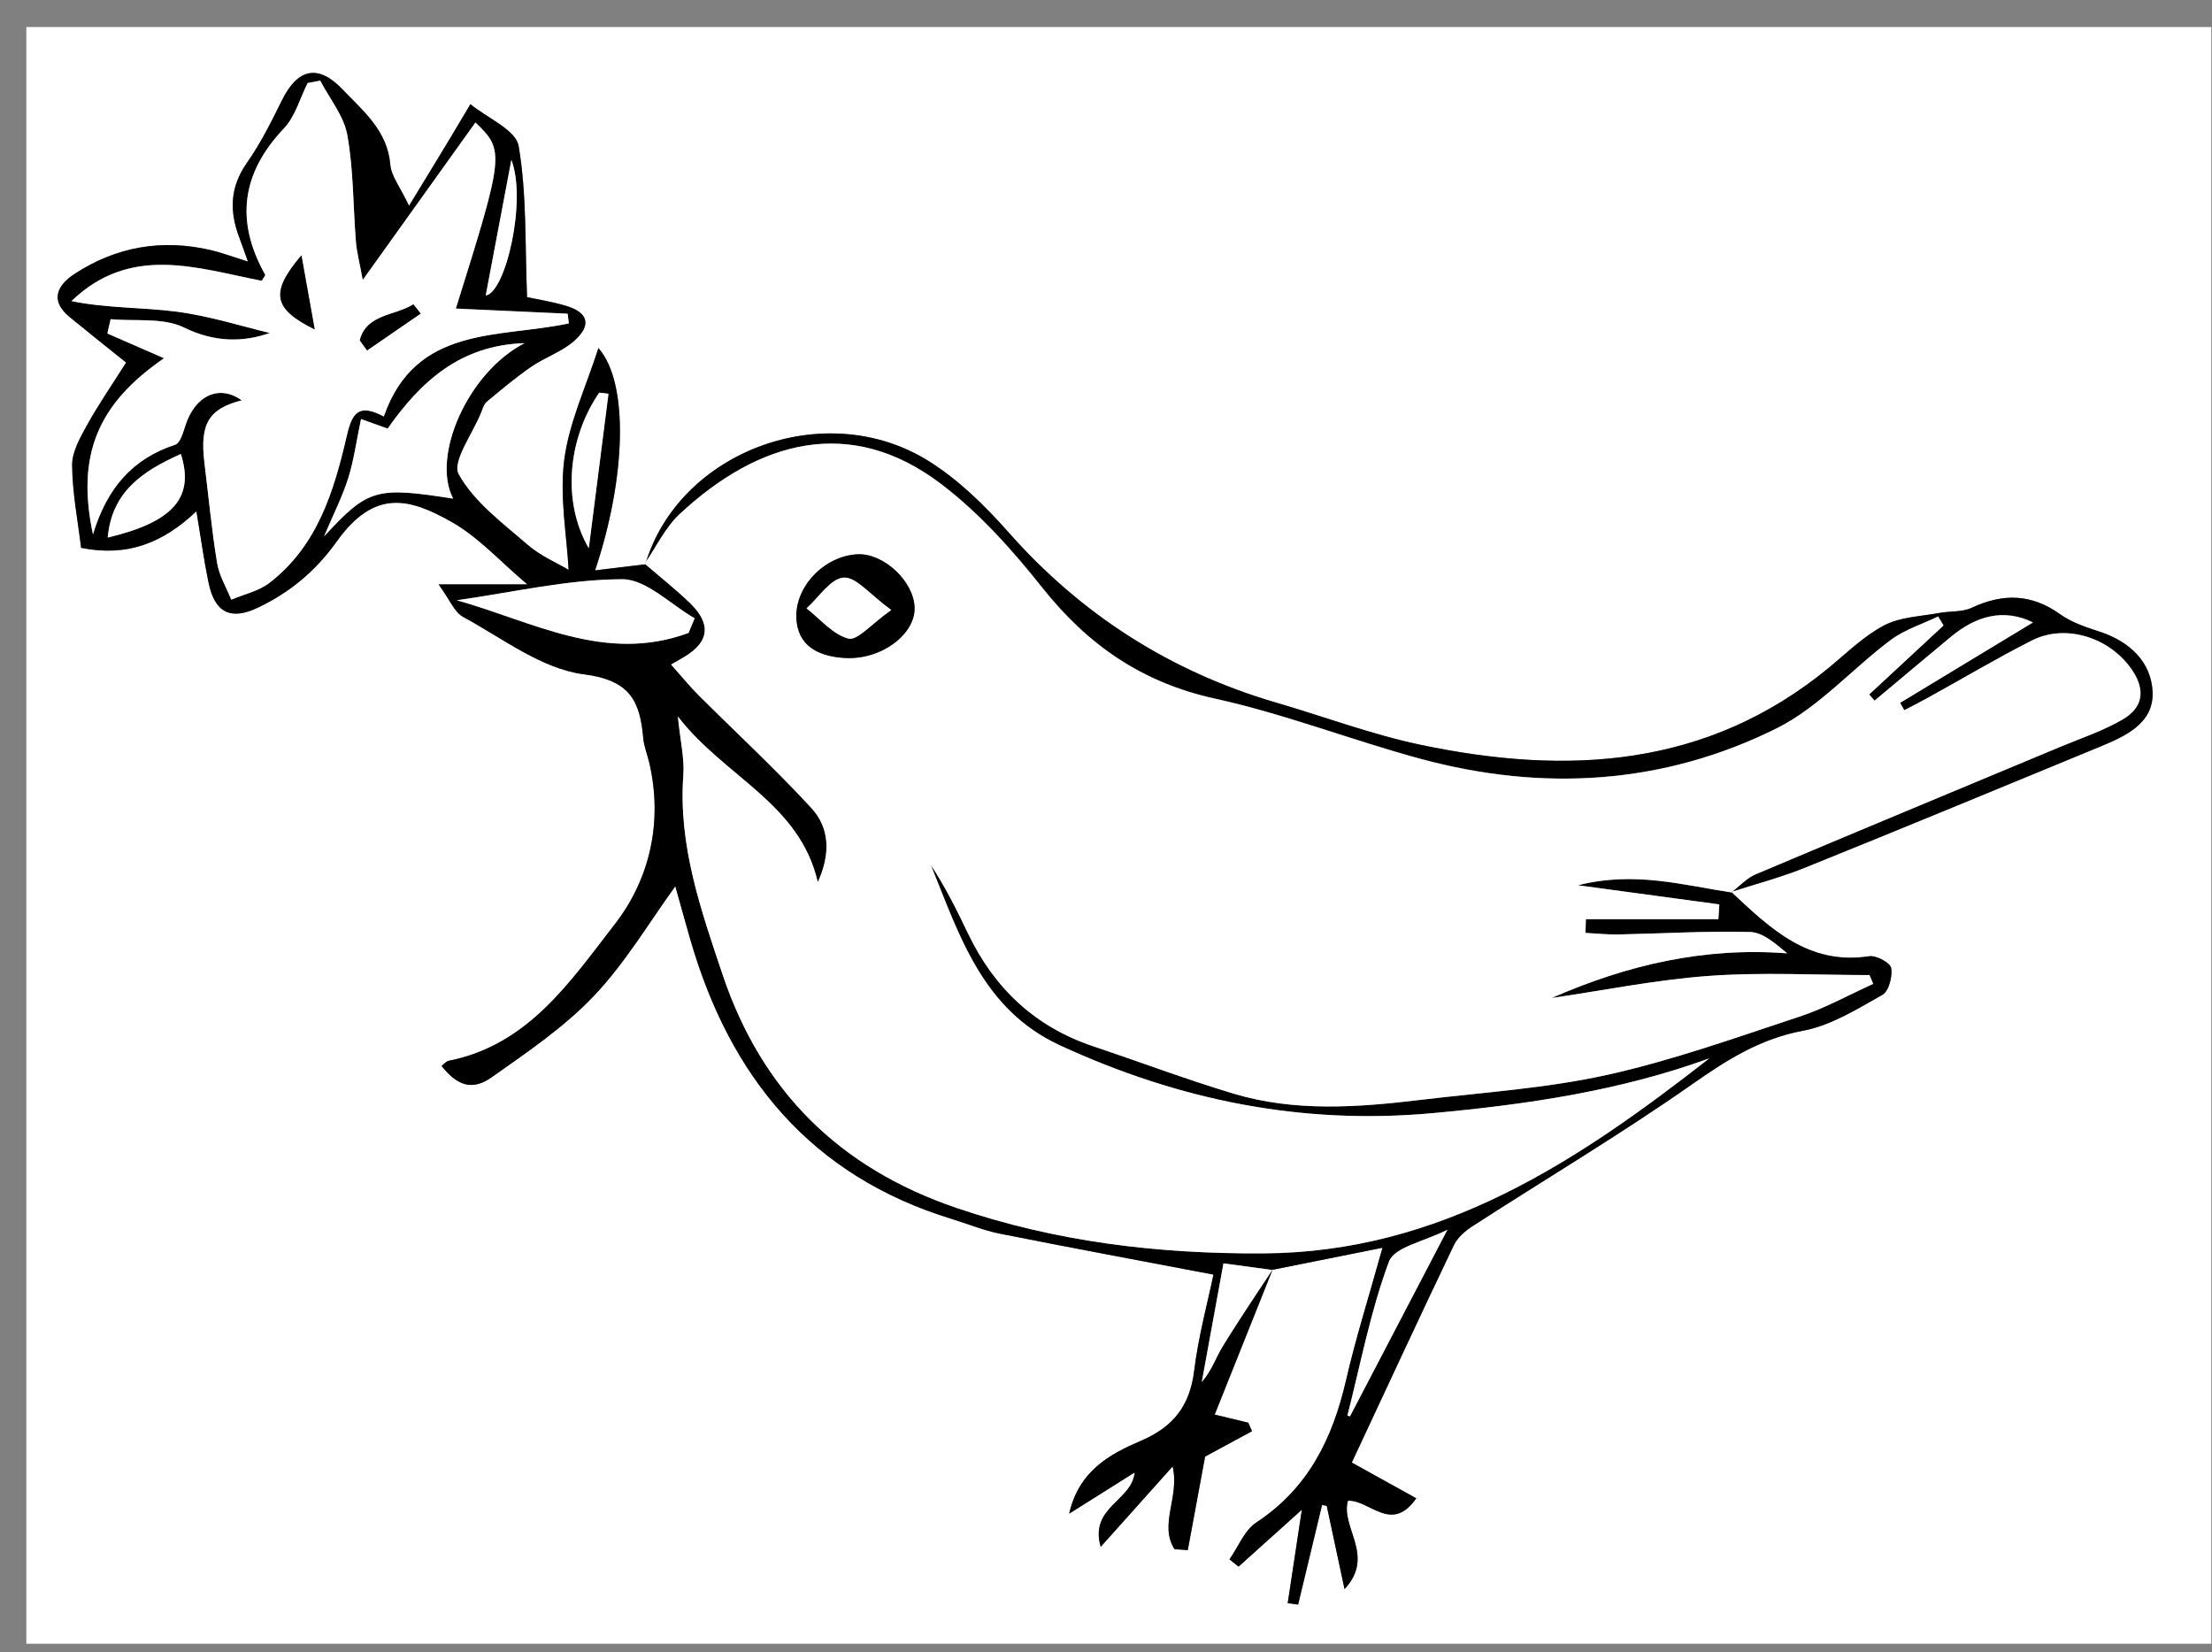 <?xml version="1.0" encoding="UTF-8"?><svg id="Layer_1" xmlns="http://www.w3.org/2000/svg" width="350.28" height="261.62" viewBox="0 0 350.28 261.62"><rect x="0" y="0" width="350.28" height="261.62" fill="#808080" stroke="none"/><defs><style>.cls-1{fill:#fff;}</style></defs><path class="cls-1" d="M350.17,260.28H4.17c0-85.33,0-170.67,0-256,115.33,0,230.67,0,346,0,0,85.33,0,170.67,0,256Zm-148.74-59.2c5.52-1.11,11.05-2.21,17.5-3.5-2.19,7.88-4.25,14.37-5.77,20.98-2.12,9.23-5.98,17.11-14.21,22.52-1.88,1.24-2.85,3.85-4.25,5.84l1.44,1.15,10.02-9.01c-.81,5.31-1.53,10.06-2.24,14.8l1.65,.22c1.26-5.26,2.53-10.52,3.79-15.77l.74,.13c.88,4.1,1.75,8.21,2.82,13.19,4.94-5.28-.67-9.75,.54-14,3.49-.13,6.88,5.27,10.82-.38-3.49-1.94-6.76-3.75-10.21-5.66,5.43-11.61,10.73-23.06,16.17-34.44,.58-1.22,1.83-2.27,3.01-3.03,11.56-7.47,23.41-14.53,34.68-22.41,5.52-3.87,10.79-7.23,17.61-8.5,4.4-.82,8.53-3.43,12.54-5.67,1.02-.57,1.64-2.92,1.4-4.27-.15-.83-2.37-2.02-3.48-1.85-9.63,1.47-15.69-4.42-21.85-10.19,3.89-1.26,7.88-2.3,11.67-3.83,15.56-6.28,31.07-12.7,46.59-19.1,4.08-1.68,8.67-3.69,8.47-8.69-.18-4.72-3.58-8.01-8.33-9.56-2.18-.71-4.48-1.47-6.31-2.78-4.56-3.26-9.07-3.33-14.01-1.02-1.51,.71-3.43,.49-5.14,.82-2.93,.55-6.14,.63-8.69,1.95-3.19,1.66-5.88,4.33-8.71,6.66-19.33,15.94-41.53,17.13-64.71,12.27-7.79-1.64-15.32-4.48-22.98-6.71q-25.08-7.29-42.36-27.02c-3.71-4.19-7.89-8.28-12.6-11.22-16.36-10.21-39.5-1.57-44.84,16.35-2.6,.31-5.2,.63-7.96,.96,4.95-14.75,5.36-29.74,.53-35.2-1.96,6.13-4.64,11.77-5.41,17.67-.76,5.86,.4,11.97,.69,17.44-1.75-1.04-4.44-2.16-6.52-3.98-3.95-3.43-8.47-6.76-10.9-11.15-1.1-1.99,2.21-6.43,3.54-9.75,.25-.61,.45-1.36,.92-1.75,2.29-1.91,4.59-3.84,7.04-5.53,2.16-1.49,4.81-2.35,6.75-4.05,2.89-2.54,2.3-4.57-1.37-5.63-2.37-.68-4.83-1.07-6.04-1.33-.34-8.31-.03-16.26-1.33-23.92-.44-2.57-4.98-4.45-7.64-6.64-1.18,1.98-2.35,3.98-3.55,5.95-1.85,3.07-3.72,6.12-6.17,10.14-1.41-2.98-2.82-4.69-2.97-6.52-.46-5.39-4.29-8.48-7.55-11.9-3.88-4.08-7.13-3.31-9.6,1.7-1.68,3.4-3.39,6.84-5.56,9.93-2.7,3.84-2.77,7.67-1.2,11.81,.41,1.09,.79,2.19,1.37,3.81-2.45-.76-4.15-1.41-5.92-1.82-7.68-1.79-14.92-.54-21.5,3.75-2.67,1.74-4.08,4.16-.83,6.84,2.76,2.27,5.56,4.49,8.96,7.22-2.27,3.59-4.39,6.66-6.19,9.91-1.09,1.98-2.38,4.24-2.36,6.36,.05,4.39,.91,8.77,1.42,13.07,7.38,1.48,13-.81,18.26-5.79,.7,4.15,1.18,7.75,1.92,11.29,1,4.84,3.57,6.03,7.93,3.92,5.01-2.42,9.02-5.73,12.35-10.4,6.02-8.44,11.56-6.88,18.2-3.13,4.28,2.42,7.74,6.3,12.01,9.9h-14.06c1.76,2.41,2.49,4.39,3.89,5.15,6.24,3.38,12.44,8.23,19.1,9.08,7.37,.94,8.9,4.26,9.42,10.12,.12,1.31,.65,2.58,.95,3.88,2.19,9.37,.07,18.46-5.44,25.56-6.98,8.98-13.67,19.15-26.3,21.64-.42,.08-.77,.54-1.15,.82,2.47,3.1,4.82,3.98,7.91,1.81,5.65-3.98,11.51-7.94,16.22-12.91,5-5.27,8.78-11.71,12.89-17.35,.67,2.4,1.5,5.44,2.38,8.46,6.29,21.76,19.13,37.41,41.39,44.22,2.54,.78,5.03,1.81,7.62,2.33,11.16,2.22,22.34,4.3,33.82,6.48-.93,4.51-2.39,9.81-3.05,15.22-.68,5.55-3.29,8.9-8.42,11.09-4.93,2.11-9.82,4.74-11.38,11.55,3.81-2.4,7.06-4.43,10.38-6.53-.42,4.51-7.21,5.47-5.38,11.78,4.13-4.61,7.65-8.55,11.39-12.73,1.15,4.84-2.2,9.21,.3,13.1l2.1,.15c.97-5.25,1.94-10.49,2.74-14.81,2.86-1.54,5.14-2.78,7.43-4.02l-.59-1.35c-1.69-.41-3.39-.82-5.32-1.28,3.14-7.87,6.17-15.44,9.19-23.01l-.11,.09Z"/><path d="M274.13,141.23c6.17,5.77,12.23,11.67,21.86,10.19,1.11-.17,3.33,1.02,3.48,1.85,.24,1.35-.38,3.7-1.4,4.27-4.01,2.25-8.14,4.85-12.54,5.67-6.82,1.27-12.09,4.63-17.61,8.5-11.27,7.89-23.11,14.94-34.68,22.41-1.18,.76-2.42,1.81-3.01,3.03-5.44,11.38-10.74,22.83-16.17,34.44,3.45,1.91,6.72,3.73,10.21,5.66-3.95,5.65-7.33,.25-10.82,.38-1.21,4.25,4.4,8.72-.54,14-1.06-4.99-1.94-9.09-2.82-13.19l-.74-.13c-1.26,5.26-2.53,10.52-3.79,15.77l-1.65-.22c.72-4.75,1.44-9.49,2.24-14.8l-10.02,9.01-1.44-1.15c1.39-1.98,2.36-4.6,4.25-5.84,8.23-5.41,12.08-13.3,14.21-22.52,1.52-6.61,3.58-13.1,5.77-20.98-6.45,1.29-11.98,2.4-17.51,3.51-2.52-.33-5.03-.68-7.67-1.04-1.24,6.77-2.34,12.77-3.43,18.78,1.54-1.76,2.2-3.83,3.3-5.62,2.53-4.14,5.27-8.15,7.93-12.22-3.02,7.57-6.05,15.14-9.19,23.01,1.93,.47,3.63,.87,5.32,1.28l.59,1.35c-2.29,1.24-4.58,2.47-7.43,4.02-.8,4.32-1.77,9.57-2.74,14.81l-2.1-.15c-2.51-3.89,.84-8.26-.3-13.1-3.74,4.18-7.26,8.12-11.39,12.73-1.83-6.31,4.96-7.26,5.38-11.78-3.33,2.09-6.57,4.13-10.38,6.53,1.56-6.81,6.45-9.44,11.38-11.55,5.13-2.19,7.74-5.54,8.42-11.09,.66-5.4,2.12-10.71,3.05-15.22-11.47-2.18-22.66-4.26-33.82-6.48-2.59-.52-5.08-1.55-7.62-2.33-22.27-6.82-35.1-22.46-41.39-44.22-.87-3.02-1.7-6.06-2.38-8.46-4.1,5.64-7.88,12.08-12.89,17.35-4.72,4.97-10.57,8.93-16.22,12.91-3.08,2.17-5.44,1.3-7.91-1.81,.38-.28,.73-.74,1.15-.82,12.63-2.49,19.32-12.66,26.3-21.64,5.52-7.11,7.63-16.19,5.44-25.56-.3-1.3-.84-2.57-.95-3.88-.52-5.86-2.05-9.18-9.42-10.12-6.66-.85-12.86-5.7-19.1-9.08-1.39-.76-2.13-2.74-3.89-5.15h14.06c-4.28-3.6-7.73-7.49-12.01-9.9-6.64-3.75-12.18-5.3-18.2,3.13-3.33,4.67-7.35,7.98-12.35,10.4-4.36,2.11-6.93,.93-7.93-3.92-.73-3.54-1.22-7.14-1.92-11.29-5.26,4.98-10.88,7.27-18.26,5.79-.52-4.3-1.38-8.68-1.42-13.07-.02-2.12,1.27-4.38,2.36-6.36,1.8-3.25,3.92-6.32,6.19-9.91-3.39-2.73-6.2-4.95-8.96-7.22-3.25-2.68-1.84-5.1,.83-6.84,6.58-4.29,13.82-5.54,21.5-3.75,1.76,.41,3.47,1.06,5.92,1.82-.58-1.62-.96-2.72-1.37-3.81-1.57-4.14-1.5-7.97,1.2-11.81,2.17-3.09,3.89-6.53,5.56-9.93,2.47-5.01,5.72-5.78,9.6-1.7,3.26,3.42,7.1,6.51,7.55,11.9,.15,1.82,1.56,3.54,2.97,6.52,2.45-4.02,4.32-7.07,6.17-10.14,1.19-1.98,2.36-3.97,3.55-5.95,2.67,2.19,7.21,4.07,7.64,6.64,1.3,7.67,.99,15.61,1.33,23.92,1.21,.26,3.67,.64,6.04,1.33,3.67,1.06,4.26,3.09,1.37,5.63-1.94,1.7-4.59,2.56-6.75,4.05-2.45,1.69-4.75,3.62-7.04,5.53-.47,.39-.67,1.14-.92,1.75-1.33,3.32-4.64,7.76-3.54,9.75,2.43,4.39,6.95,7.72,10.9,11.15,2.09,1.81,4.77,2.94,6.52,3.98-.29-5.47-1.45-11.58-.69-17.44,.77-5.89,3.45-11.54,5.41-17.67,4.83,5.45,4.41,20.44-.53,35.2,2.76-.33,5.36-.65,7.96-.96l-.1-.11c2.37,2.04,4.84,3.99,7.1,6.16,2.81,2.7,3.68,5.55-.16,8.19-.8,.55-1.68,1-2.75,1.63,1.89,2.11,3.03,3.52,4.3,4.8,5.99,5.98,12.22,11.73,17.94,17.95,2.84,3.09,3.06,7.2,.99,11.71-2.89-12.56-14.76-16.62-22.16-26.24,.4,4,1.06,6.67,.87,9.27-.82,11.13,2.78,21.36,6.21,31.59,6.18,18.42,18.46,30.63,37.02,36.95,15.82,5.39,31.89,7.29,48.56,7.21,28.15-.14,49.71-14.51,70.67-30.88-14.17,5.15-28.76,7.29-43.74,8.67-20.92,1.92-40.31-2.07-59.07-10.72-12.31-5.67-15.95-17.46-20.47-28.59,2.26,3.42,4.11,7.11,5.89,10.84,4.15,8.67,10.59,14.78,19.79,17.87,7.4,2.48,14.71,5.23,22.18,7.49,9.77,2.95,19.77,2.21,29.72,1.01,9.87-1.18,19.88-1.82,29.54-3.96,10.34-2.29,20.41-5.91,30.5-9.24,4.01-1.32,7.76-3.42,11.62-5.17l-.59-1.39c-8.46,0-16.96-.47-25.38,.13-8.36,.6-16.64,2.29-24.95,3.5,11.88-5.22,24.15-8.09,37.3-7.07-1.9-1.57-3.87-3.33-5.88-3.38-6.95-.18-13.91,.25-20.87,.39-1.73,.03-3.47-.16-5.2-.25,.02-.72,.04-1.45,.07-2.17h20.98c.05-.78,.1-1.56,.15-2.34-7.1-.96-14.2-1.92-22.39-3.03,8.91-2.27,16.58-.04,24.29,1.13l-.05-.06ZM60.77,65.95c5.06-14.55,18.34-12.38,29.31-14.76l-.19-1.53-17.71-.81c7.7-24.57,7.74-25,3.11-29.47-5.61,7.84-11.29,15.78-17.85,24.94-.52-2.84-.95-4.43-1.08-6.05-.45-5.64-.38-11.36-1.36-16.89-.54-3.03-2.8-5.76-4.29-8.62l-1.99,.37c-1.22,2.42-1.97,5.3-3.75,7.18-6.74,7.11-7.72,14.7-2.98,23.17,.07,.13-.27,.5-.55,.97-10.21-1.99-20.74-5.82-30.12,3.21,5.57,1.15,11.19,.96,16.69,1.68,5.24,.69,10.35,2.33,14.73,3.37-4.12,1.45-8.66,1.56-13.6-.86-3.3-1.62-7.71-.96-11.62-1.32l-.52,2.26c2.93,1.28,5.87,2.56,8.98,3.92-10.52,7.23-13.92,15.35-11.26,27.89,2.24-7.37,6.32-12.01,13.01-14.19,.8-.26,1.27-1.96,1.64-3.08,1.54-4.76,5.37-6.5,8.91-3.95-5.25,1.34-6.67,3.74-5.9,9.95,.65,5.27,1.15,10.57,2,15.81,.33,2,1.47,3.87,2.24,5.8,2.03-.86,4.34-1.35,6.03-2.65,7.62-5.84,10.24-14.54,12.27-23.32,.86-3.71,1.95-5.11,5.85-3.04Zm.61,1.91l-4.21-1.51c-.75,3.58-1.14,6.55-2.03,9.37-.92,2.9-2.32,5.64-3.83,9.22,6.98-7.57,8.25-7.91,20.45-5.99-3.52-6.76,2.39-20.06,11.31-24.62-10.27,.33-16.49,6.16-21.69,13.53Zm47.65,32.36l.96-2.32c-3.83-2.18-7.67-6.19-11.49-6.18-8.61,.03-17.21,2.06-26.17,3.33,12.02,3.35,23.48,10.06,36.7,5.17Zm120.18,94.49c-3.66,1.88-8.4,2.73-9.26,5.03-2.93,7.86-4.5,16.24-6.59,24.41l.41,.11c4.94-9.47,9.88-18.93,15.43-29.55ZM28.64,71.89c-6.13,2.73-10.93,6.01-11.58,13.23,10.34-2.46,13.78-6.31,11.58-13.23Zm67.71-9.54l-1.46-.18c-4.91,7.13-6,17.18-1.66,24.64l3.12-24.47Zm-15.38-37.03c-1.35,7.12-2.74,14.47-4.06,21.47,3.16-.47,6.53-15.08,4.06-21.47Z"/><path d="M102.19,89.34c5.34-17.92,28.47-26.56,44.84-16.35,4.71,2.94,8.89,7.03,12.6,11.22q17.37,19.66,42.36,27.02c7.67,2.23,15.2,5.08,22.98,6.71,23.18,4.87,45.39,3.68,64.71-12.27,2.82-2.33,5.51-4.99,8.71-6.66,2.55-1.33,5.76-1.4,8.69-1.95,1.71-.32,3.63-.11,5.14-.82,4.94-2.31,9.45-2.24,14.01,1.02,1.83,1.31,4.13,2.07,6.31,2.78,4.74,1.55,8.15,4.84,8.33,9.56,.19,4.99-4.39,7-8.47,8.69-15.52,6.4-31.02,12.82-46.59,19.1-3.79,1.53-7.77,2.57-11.67,3.83l.05,.06c1.28-.97,2.42-2.26,3.85-2.86,16.06-6.79,32.16-13.47,48.25-20.19,3.35-1.4,6.87-2.55,9.96-4.39,2.93-1.74,3.62-4.37,1.48-7.64-3.37-5.13-10.44-7.58-15.95-4.8-5.63,2.85-11.06,6.09-16.59,9.14-1.19,.66-2.41,1.27-3.62,1.9l-.66-1.17c7.04-4.26,14.09-8.53,21.04-12.73-4.64-2.26-8.97-1.05-12.96,2.25-4.06,3.36-8.09,6.76-12.13,10.14l-.84-.99c3.92-3.64,7.85-7.28,11.77-10.92-.29-.47-.58-.95-.86-1.42-2.52,1.21-5.3,2.07-7.49,3.71-6.12,4.57-11.39,10.67-18.08,14-17.96,8.94-37.09,10.06-56.43,4.82-10.91-2.95-21.53-7.11-32.54-9.53-11.57-2.53-20.15-8.52-27.37-17.62-4.72-5.95-9.96-11.79-15.97-16.36-14.38-10.94-28.9-6.86-41.36,4.72-2.3,2.14-3.73,5.22-5.57,7.87l.1,.11Z"/><path class="cls-1" d="M102.09,89.24c1.83-2.65,3.26-5.73,5.57-7.87,12.46-11.58,26.98-15.66,41.36-4.72,6.01,4.57,11.25,10.41,15.97,16.36,7.22,9.1,15.81,15.08,27.37,17.62,11.01,2.41,21.63,6.57,32.54,9.53,19.34,5.24,38.47,4.12,56.43-4.82,6.69-3.33,11.96-9.43,18.08-14,2.2-1.64,4.98-2.5,7.49-3.71,.29,.47,.58,.95,.86,1.42-3.92,3.64-7.85,7.28-11.77,10.92l.84,.99c4.04-3.38,8.07-6.78,12.13-10.14,3.99-3.3,8.32-4.51,12.96-2.25-6.95,4.21-13.99,8.47-21.04,12.73l.66,1.17c1.21-.63,2.43-1.24,3.62-1.9,5.53-3.05,10.96-6.29,16.59-9.14,5.51-2.79,12.58-.33,15.95,4.8,2.15,3.27,1.45,5.9-1.48,7.64-3.09,1.84-6.61,2.99-9.96,4.39-16.09,6.72-32.19,13.4-48.25,20.19-1.43,.6-2.57,1.89-3.85,2.86-7.71-1.17-15.38-3.4-24.29-1.13,8.18,1.11,15.29,2.07,22.39,3.03-.05,.78-.1,1.56-.15,2.34h-20.98c-.02,.72-.04,1.45-.07,2.17,1.73,.09,3.47,.29,5.2,.25,6.96-.14,13.92-.57,20.87-.39,2.01,.05,3.98,1.81,5.88,3.38-13.15-1.02-25.42,1.85-37.3,7.07,8.31-1.21,16.6-2.9,24.95-3.5,8.42-.61,16.91-.13,25.38-.13l.59,1.39c-3.87,1.75-7.62,3.85-11.62,5.17-10.09,3.33-20.16,6.95-30.5,9.24-9.67,2.14-19.67,2.77-29.54,3.96-9.95,1.19-19.95,1.94-29.72-1.01-7.47-2.25-14.78-5.01-22.18-7.49-9.2-3.09-15.64-9.19-19.79-17.87-1.78-3.73-3.63-7.43-5.89-10.84,4.52,11.14,8.17,22.92,20.47,28.59,18.76,8.64,38.15,12.64,59.07,10.72,14.97-1.38,29.57-3.52,43.74-8.67-20.96,16.37-42.52,30.73-70.67,30.88-16.68,.09-32.74-1.82-48.56-7.21-18.55-6.32-30.83-18.53-37.02-36.95-3.44-10.24-7.04-20.47-6.21-31.59,.19-2.61-.47-5.28-.87-9.27,7.4,9.62,19.27,13.68,22.16,26.24,2.07-4.51,1.85-8.62-.99-11.71-5.72-6.22-11.95-11.97-17.94-17.95-1.28-1.27-2.42-2.68-4.3-4.8,1.07-.63,1.95-1.08,2.75-1.63,3.84-2.64,2.97-5.49,.16-8.19-2.26-2.17-4.73-4.11-7.1-6.16Zm42.74,7c-.1-4.18-4.88-8.66-9.03-8.47-5.37,.25-10.26,5.39-9.65,10.68,.49,4.28,4.1,5.54,7.67,5.74,5.79,.32,11.11-3.78,11.01-7.95Z"/><path class="cls-1" d="M60.77,65.95c-3.9-2.07-5-.67-5.85,3.04-2.03,8.77-4.65,17.47-12.27,23.32-1.69,1.3-4.01,1.79-6.03,2.65-.77-1.93-1.91-3.8-2.24-5.8-.86-5.24-1.35-10.54-2-15.81-.77-6.21,.65-8.62,5.9-9.95-3.54-2.55-7.36-.81-8.91,3.95-.36,1.12-.83,2.82-1.64,3.08-6.69,2.18-10.78,6.81-13.01,14.19-2.66-12.54,.74-20.66,11.26-27.89-3.11-1.36-6.05-2.64-8.98-3.92l.52-2.26c3.91,.36,8.32-.29,11.62,1.32,4.94,2.42,9.48,2.31,13.6,.86-4.38-1.04-9.49-2.68-14.73-3.37-5.5-.72-11.12-.53-16.69-1.68,9.38-9.03,19.91-5.19,30.12-3.21,.27-.47,.62-.84,.55-.97-4.75-8.47-3.77-16.06,2.98-23.17,1.79-1.89,2.53-4.76,3.75-7.18l1.99-.37c1.49,2.86,3.75,5.59,4.29,8.62,.99,5.53,.91,11.25,1.36,16.89,.13,1.61,.56,3.2,1.08,6.05,6.56-9.17,12.24-17.11,17.85-24.94,4.63,4.47,4.59,4.9-3.11,29.47l17.71,.81,.19,1.53c-10.97,2.37-24.25,.2-29.31,14.76Zm-13.04-25.51c-5.04,5.94-4.45,8.46,2.1,11.72l-2.1-11.72Zm18.88,9.21l-1.15-1.45c-2.87,1.84-7.43,1.5-8.48,5.7l1.15,1.58,8.48-5.83Z"/><path class="cls-1" d="M61.38,67.87c5.2-7.37,11.42-13.21,21.69-13.53-8.92,4.56-14.83,17.86-11.31,24.62-12.21-1.92-13.48-1.58-20.45,5.99,1.51-3.57,2.92-6.32,3.83-9.22,.89-2.82,1.28-5.79,2.03-9.37l4.21,1.51Z"/><path class="cls-1" d="M109.04,100.22c-13.23,4.89-24.69-1.82-36.7-5.17,8.96-1.27,17.56-3.3,26.17-3.33,3.82-.02,7.66,4,11.49,6.18l-.96,2.32Z"/><path class="cls-1" d="M229.21,194.72c-5.55,10.62-10.49,20.09-15.43,29.55l-.41-.11c2.09-8.18,3.66-16.55,6.59-24.41,.86-2.3,5.6-3.15,9.26-5.03Z"/><path class="cls-1" d="M28.64,71.89c2.2,6.92-1.24,10.77-11.58,13.23,.65-7.22,5.45-10.5,11.58-13.23Z"/><path class="cls-1" d="M96.36,62.34l-3.12,24.47c-4.34-7.46-3.25-17.52,1.66-24.64l1.46,.18Z"/><path class="cls-1" d="M201.54,200.99c-2.66,4.06-5.4,8.07-7.93,12.22-1.1,1.8-1.76,3.86-3.3,5.62,1.1-6,2.2-12.01,3.43-18.78,2.65,.36,5.16,.71,7.67,1.04,.01,0,.12-.1,.12-.1Z"/><path class="cls-1" d="M80.98,25.32c2.47,6.39-.9,21-4.06,21.47,1.33-7,2.72-14.35,4.06-21.47Z"/><path d="M144.83,96.24c.1,4.17-5.22,8.27-11.01,7.95-3.58-.2-7.19-1.46-7.67-5.74-.6-5.3,4.28-10.43,9.65-10.68,4.15-.19,8.93,4.29,9.03,8.47Zm-3.7,.35c-3.39-2.46-5.57-5.27-7.54-5.13-2.06,.14-3.92,3.12-5.87,4.87,2.19,1.7,4.18,4.17,6.64,4.79,1.41,.36,3.58-2.28,6.77-4.53Z"/><path d="M47.73,40.44l2.1,11.72c-6.55-3.27-7.14-5.79-2.1-11.72Z"/><path d="M66.61,49.65l-8.48,5.83-1.15-1.58c1.05-4.2,5.61-3.86,8.48-5.7l1.15,1.45Z"/><path class="cls-1" d="M141.13,96.59c-3.19,2.25-5.36,4.88-6.77,4.53-2.46-.62-4.45-3.09-6.64-4.79,1.95-1.74,3.81-4.72,5.87-4.87,1.97-.14,4.15,2.67,7.54,5.13Z"/></svg>